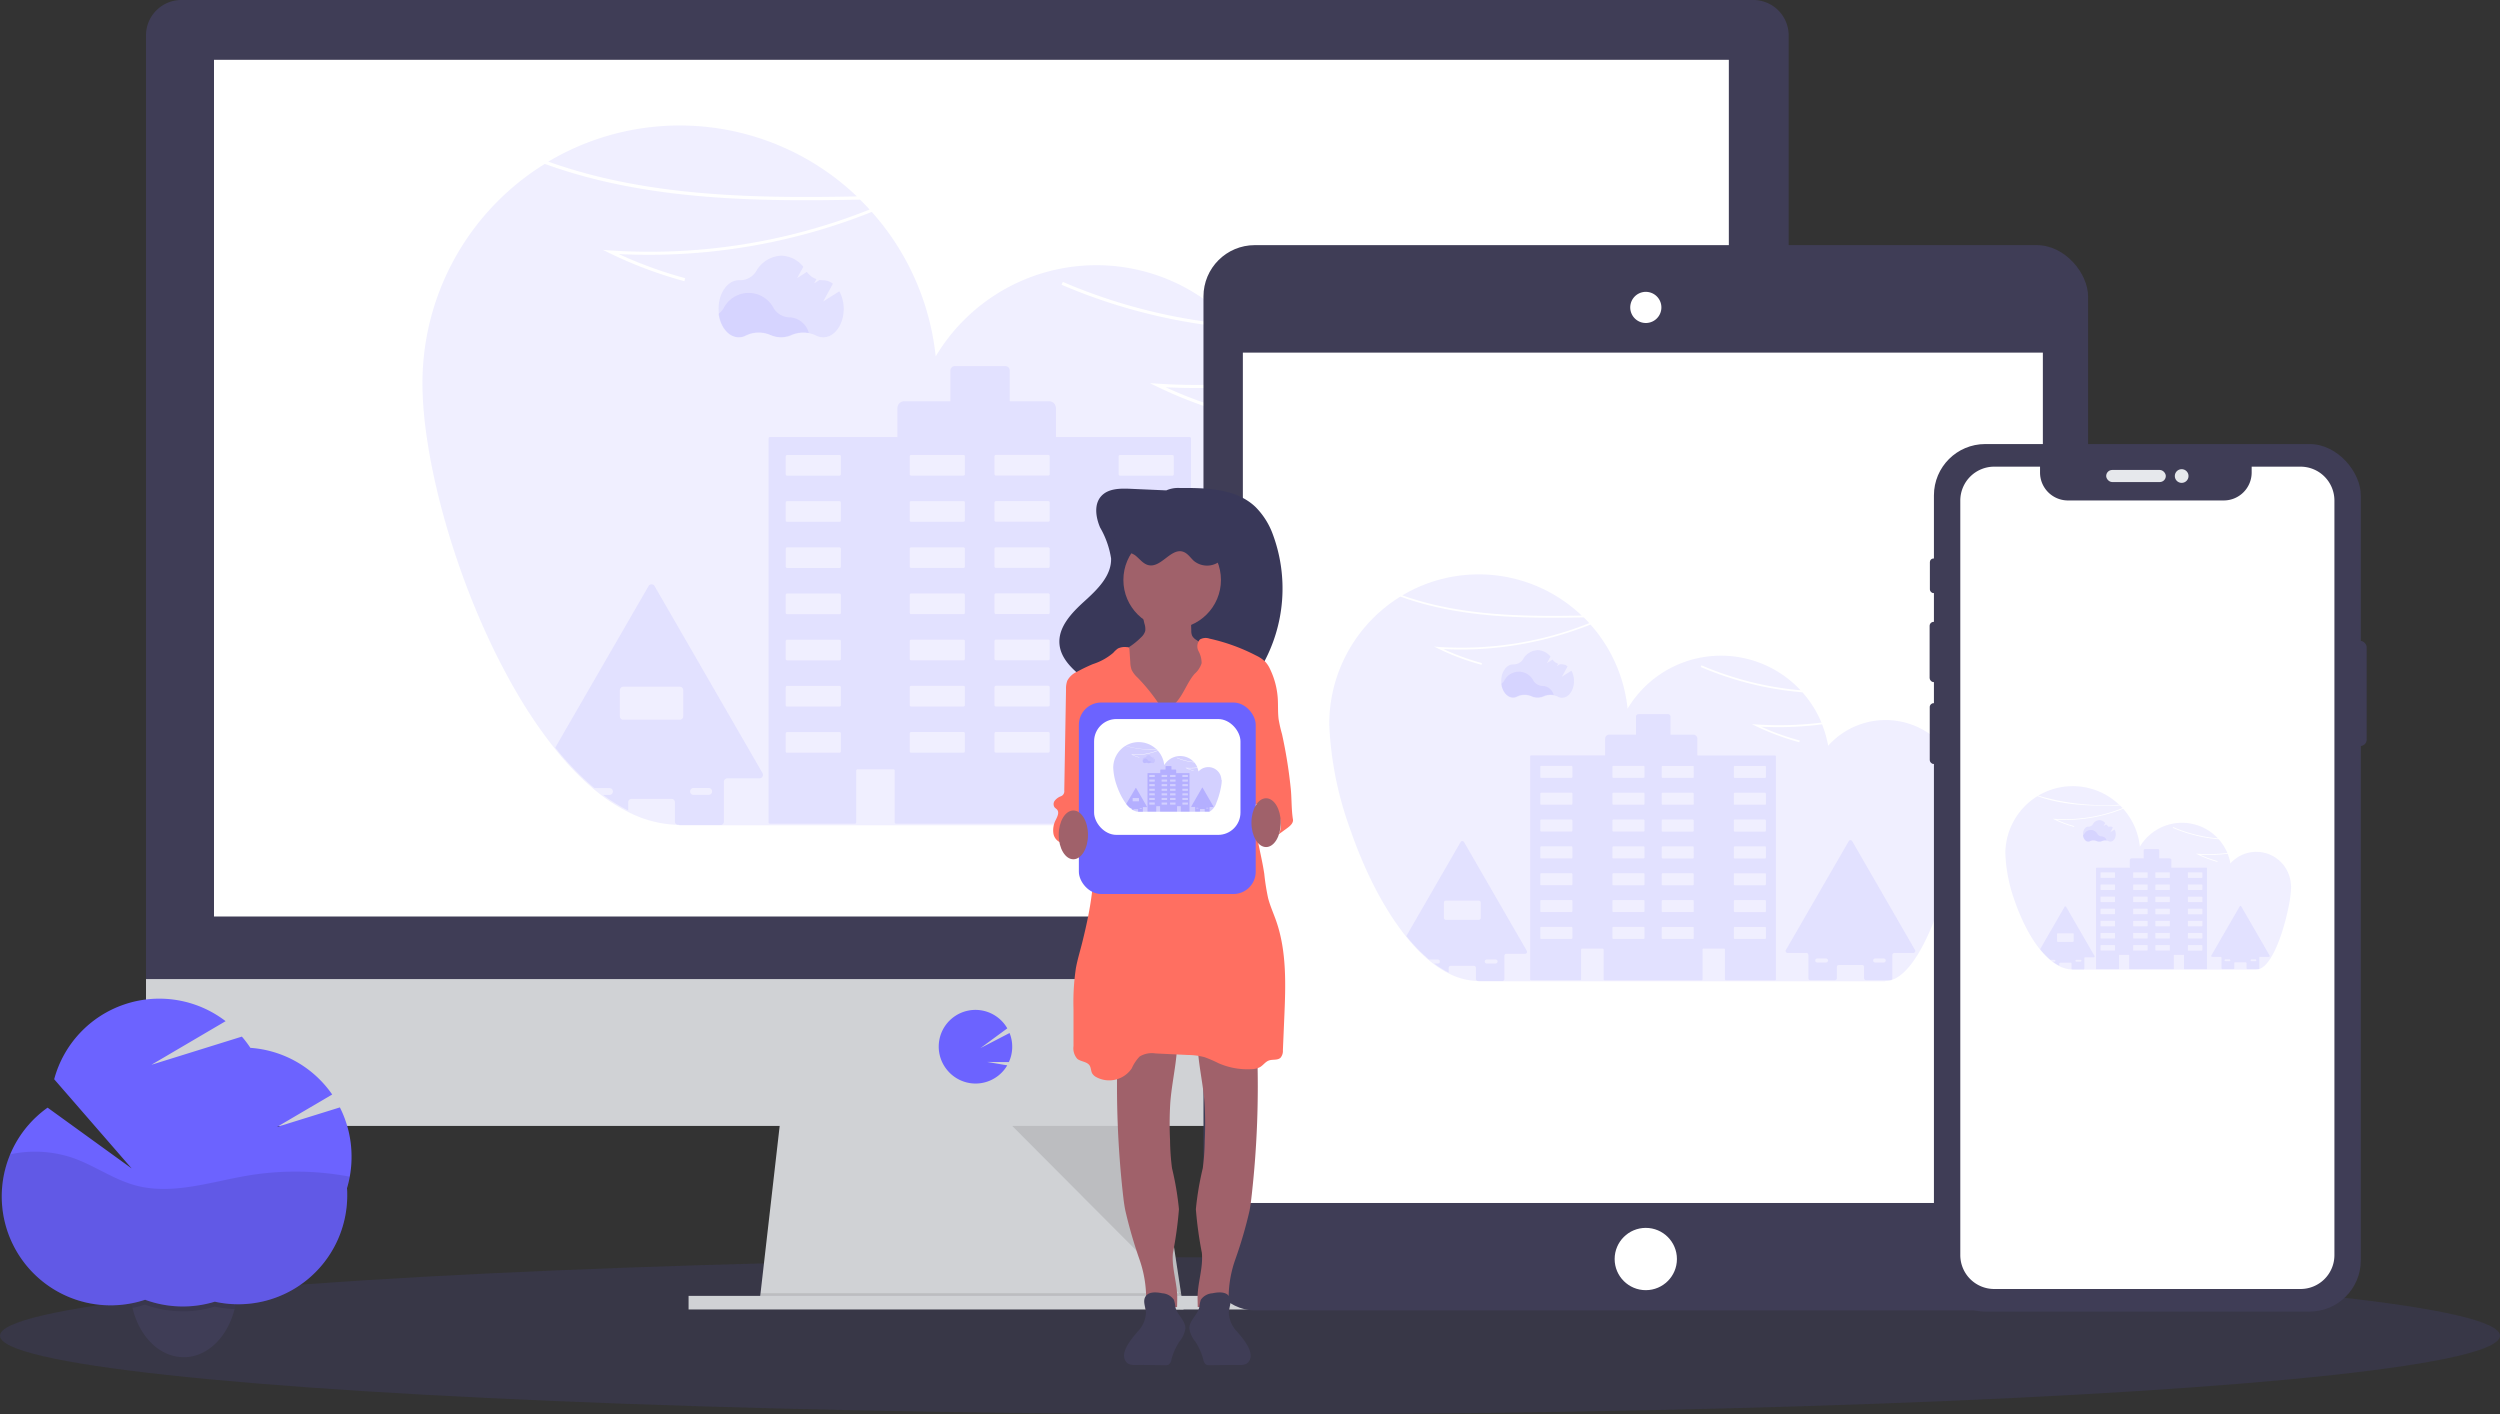 <svg id="Component_15_1" data-name="Component 15 – 1" xmlns="http://www.w3.org/2000/svg" width="292.304" height="165.363" viewBox="0 0 292.304 165.363">
  <rect x="0" y="0" width="292.304" height="165.363" fill="#333333" stroke="none"/>
  <defs>
    <style>
      .cls-1, .cls-11, .cls-6 {
        fill: #6c63ff;
      }

      .cls-1, .cls-3 {
        opacity: 0.1;
      }

      .cls-2 {
        fill: #d0d2d5;
      }

      .cls-4 {
        fill: #3f3d56;
      }

      .cls-5 {
        fill: #fff;
      }

      .cls-7 {
        fill: #e6e8ec;
      }

      .cls-8 {
        fill: #393859;
      }

      .cls-9 {
        fill: #a0616a;
      }

      .cls-10 {
        fill: #ff6f61;
      }

      .cls-11 {
        opacity: 0.3;
      }
    </style>
  </defs>
  <ellipse id="Ellipse_174" data-name="Ellipse 174" class="cls-1" cx="146.152" cy="9.187" rx="146.152" ry="9.187" transform="translate(0 146.99)"/>
  <path id="Path_1034" data-name="Path 1034" class="cls-2" d="M368.505,490.644,318.9,490.01l.148-1.272,2.4-20.987h43.564l3.2,20.987.245,1.59Z" transform="translate(-230.123 -337.538)"/>
  <path id="Path_1035" data-name="Path 1035" class="cls-3" d="M368.458,544.73H343.7l-24.8-.317.148-1.272h49.166Z" transform="translate(-230.123 -391.941)"/>
  <rect id="Rectangle_356" data-name="Rectangle 356" class="cls-2" width="65.824" height="1.59" transform="translate(80.509 151.516)"/>
  <path id="Path_1036" data-name="Path 1036" class="cls-4" d="M328.383,157.156a4.14,4.14,0,0,0-4.12-4.156H140.44a4.14,4.14,0,0,0-4.12,4.159V268.585H328.383Z" transform="translate(-119.249 -153)"/>
  <path id="Path_1037" data-name="Path 1037" class="cls-2" d="M136.32,564.2v13.051a4.12,4.12,0,0,0,4.12,4.12H324.263a4.12,4.12,0,0,0,4.12-4.12V564.2Z" transform="translate(-119.249 -449.728)"/>
  <rect id="Rectangle_357" data-name="Rectangle 357" class="cls-5" width="177.117" height="100.166" transform="translate(25.021 6.993)"/>
  <path id="Path_1038" data-name="Path 1038" class="cls-6" d="M473.6,585.817a4.3,4.3,0,0,0,3.377-1.637h0a4.465,4.465,0,0,0,.334-.49l-2.358-.4,2.547.019a4.3,4.3,0,0,0,.081-3.4l-3.416,1.771,3.151-2.316a4.293,4.293,0,1,0-7.09,4.8h0A4.3,4.3,0,0,0,473.6,585.817Z" transform="translate(-359.541 -459.127)"/>
  <path id="Path_1039" data-name="Path 1039" class="cls-3" d="M425.13,472.89l19.79,19.874-3.037-19.874Z" transform="translate(-306.78 -341.247)"/>
  <path id="Path_1040" data-name="Path 1040" class="cls-1" d="M379.8,261.436a.406.406,0,0,0,0-.058,15.391,15.391,0,0,0-.74-4.056c-.025-.075-.047-.15-.075-.223a15.451,15.451,0,0,0-26.171-5.289,21.859,21.859,0,0,0-1.233-4.321,69.162,69.162,0,0,1-12.249.457,49.456,49.456,0,0,0,7.77,2.823l-.095.354a49.757,49.757,0,0,1-8.683-3.249l-.835-.406.935.061a69.522,69.522,0,0,0,13.034-.376,22.04,22.04,0,0,0-3.842-6.1,65.663,65.663,0,0,1-20.456-5.094l.15-.331a64.575,64.575,0,0,0,19.935,5.011,21.889,21.889,0,0,0-34.8,3.7,30.079,30.079,0,0,0-7.472-16.892,70.256,70.256,0,0,1-29.581,4.927,49.526,49.526,0,0,0,7.767,2.823l-.095.351a49.832,49.832,0,0,1-8.683-3.246l-.835-.409.933.061a69.29,69.29,0,0,0,30.238-4.785c-.359-.4-.732-.782-1.114-1.161-11.987.242-25.041.125-36.858-4.176a30.144,30.144,0,0,0-14.309,25.659c0,5.657,1.553,13.438,4.259,21.244a90.637,90.637,0,0,0,4.248,10.231c.835,1.67,1.7,3.313,2.628,4.877h0a55.287,55.287,0,0,0,3.664,5.487c.239.315.482.624.724.924a33.507,33.507,0,0,0,4.571,4.733h0q.507.423,1.022.807a19.345,19.345,0,0,0,2.931,1.807A13.456,13.456,0,0,0,282,299.1h.457v.064H364.3V299.1h.061a4.1,4.1,0,0,0,1.392-.245c2.9-1.027,5.568-5.15,7.775-10.359.49-1.155.958-2.363,1.392-3.605.393-1.094.766-2.227,1.114-3.341a103.457,103.457,0,0,0,2.575-10.055,52.969,52.969,0,0,0,1.211-9.376C379.818,261.9,379.818,261.667,379.8,261.436Z" transform="translate(-203.043 -202.669)"/>
  <path id="Path_1041" data-name="Path 1041" class="cls-1" d="M341.374,214a30.035,30.035,0,0,0-36.084-4.067C316.854,214.076,329.618,214.23,341.374,214Z" transform="translate(-241.181 -191.035)"/>
  <path id="Path_1042" data-name="Path 1042" class="cls-1" d="M608.291,419.816l-12.63-21.878a.4.4,0,0,0-.7,0l-12.63,21.878a.4.4,0,0,0,.348.6h3.769a.406.406,0,0,1,.4.4V425.5a.4.4,0,0,0,.4.4h4.916a.4.4,0,0,0,.4-.4V423.24a.4.4,0,0,1,.4-.4h4.674a.4.4,0,0,1,.4.4V425.5a.4.4,0,0,0,.4.4h4.9a.4.4,0,0,0,.381-.278.371.371,0,0,0,.022-.128v-4.671a.4.4,0,0,1,.4-.4h3.767a.4.4,0,0,0,.359-.6Zm-17.611,2.419a.39.39,0,0,1-.278.12h-1.773a.4.4,0,0,1-.4-.4.409.409,0,0,1,.4-.4H590.4a.4.4,0,0,1,.4.4A.39.39,0,0,1,590.681,422.235Zm11.6,0a.39.39,0,0,1-.278.12h-1.773a.4.4,0,0,1-.278-.688.39.39,0,0,1,.278-.12h1.773a.4.4,0,0,1,.4.4A.39.39,0,0,1,602.284,422.235Z" transform="translate(-441.06 -329.605)"/>
  <path id="Path_1043" data-name="Path 1043" class="cls-1" d="M332.449,420.512l-12.63-21.878a.4.4,0,0,0-.7,0L308.21,417.522a33.378,33.378,0,0,0,4.571,4.733h1.773a.4.4,0,0,1,.4.4.409.409,0,0,1-.4.4h-.749a19.545,19.545,0,0,0,2.926,1.818v-.955a.4.4,0,0,1,.4-.4h4.674a.4.4,0,0,1,.4.4v2.255a.421.421,0,0,0,.036.17.4.4,0,0,0,.367.234h4.916a.393.393,0,0,0,.32-.161.4.4,0,0,0,.081-.242v-4.66a.4.4,0,0,1,.4-.4h3.758a.4.4,0,0,0,.356-.6Zm-8.352,1.851a.4.4,0,0,1,.278-.12h1.771a.4.4,0,1,1,0,.807h-1.771a.4.4,0,0,1-.276-.688Zm-7.934-8.1a.4.4,0,0,1-.4-.4V410.8a.4.4,0,0,1,.4-.4h6.609a.4.4,0,0,1,.4.4v3.062a.4.4,0,0,1-.4.4Z" transform="translate(-243.288 -330.11)"/>
  <path id="Path_1044" data-name="Path 1044" class="cls-1" d="M447.012,315.059H431.381v-3.382a.807.807,0,0,0-.807-.807h-4.591v-3.6a.507.507,0,0,0-.509-.507h-5.918a.509.509,0,0,0-.509.507v3.6h-5.39a.807.807,0,0,0-.807.807v3.38h-14.9a.161.161,0,0,0-.164.164V360.1a.161.161,0,0,0,.164.164h9.919a.161.161,0,0,0,.164-.164v-6.033a.167.167,0,0,1,.164-.167h4.176a.167.167,0,0,1,.164.167V360.1a.161.161,0,0,0,.164.164h19.576a.164.164,0,0,0,.164-.164v-6.035a.164.164,0,0,1,.161-.167h4.176a.164.164,0,0,1,.164.167V360.1a.164.164,0,0,0,.164.164h9.908a.164.164,0,0,0,.164-.164V315.223a.164.164,0,0,0-.162-.164ZM406.24,351.805a.161.161,0,0,1-.164.164h-6.124a.161.161,0,0,1-.164-.164v-2.088a.164.164,0,0,1,.164-.167h6.124a.164.164,0,0,1,.164.167Zm0-5.4a.164.164,0,0,1-.164.164h-6.124a.164.164,0,0,1-.164-.164v-2.091a.164.164,0,0,1,.164-.164h6.124a.164.164,0,0,1,.164.164Zm0-5.4a.161.161,0,0,1-.164.164h-6.124a.161.161,0,0,1-.164-.164v-2.088a.161.161,0,0,1,.164-.164h6.124a.161.161,0,0,1,.164.164Zm0-5.4a.162.162,0,0,1-.164.164h-6.124a.161.161,0,0,1-.164-.164v-2.088a.161.161,0,0,1,.164-.164h6.124a.161.161,0,0,1,.164.164Zm0-5.4a.164.164,0,0,1-.164.164h-6.124a.164.164,0,0,1-.161-.164V328.12a.164.164,0,0,1,.164-.164h6.124a.164.164,0,0,1,.164.164Zm0-5.4a.161.161,0,0,1-.164.164h-6.124a.161.161,0,0,1-.164-.164v-2.088a.161.161,0,0,1,.164-.164h6.124a.161.161,0,0,1,.164.164Zm0-5.4a.162.162,0,0,1-.164.164h-6.124a.161.161,0,0,1-.164-.164v-2.088a.161.161,0,0,1,.164-.164h6.124a.161.161,0,0,1,.164.164Zm14.5,32.393a.161.161,0,0,1-.164.164h-6.124a.161.161,0,0,1-.164-.164v-2.088a.164.164,0,0,1,.164-.167h6.124a.164.164,0,0,1,.164.167Zm0-5.4a.164.164,0,0,1-.164.164h-6.124a.164.164,0,0,1-.164-.164v-2.091a.164.164,0,0,1,.164-.164h6.124a.164.164,0,0,1,.164.164Zm0-5.4a.161.161,0,0,1-.164.164h-6.124a.161.161,0,0,1-.164-.164v-2.088a.161.161,0,0,1,.164-.164h6.124a.161.161,0,0,1,.164.164Zm0-5.4a.162.162,0,0,1-.164.164h-6.124a.161.161,0,0,1-.164-.164v-2.088a.161.161,0,0,1,.164-.164h6.124a.161.161,0,0,1,.164.164Zm0-5.4a.164.164,0,0,1-.164.164h-6.124a.164.164,0,0,1-.164-.164V328.12a.164.164,0,0,1,.164-.164h6.124a.164.164,0,0,1,.164.164Zm0-5.4a.161.161,0,0,1-.164.164h-6.124a.161.161,0,0,1-.164-.164v-2.088a.161.161,0,0,1,.164-.164h6.124a.161.161,0,0,1,.164.164Zm0-5.4a.161.161,0,0,1-.164.164h-6.124a.161.161,0,0,1-.164-.164v-2.088a.161.161,0,0,1,.164-.164h6.124a.161.161,0,0,1,.164.164Zm9.913,32.393a.164.164,0,0,1-.164.164h-6.124a.164.164,0,0,1-.164-.164v-2.088a.167.167,0,0,1,.164-.167h6.124a.167.167,0,0,1,.164.167Zm0-5.4a.167.167,0,0,1-.164.164h-6.124a.167.167,0,0,1-.164-.164v-2.091a.167.167,0,0,1,.164-.164h6.124a.167.167,0,0,1,.164.164Zm0-5.4a.164.164,0,0,1-.164.164h-6.124a.164.164,0,0,1-.164-.164v-2.088a.164.164,0,0,1,.164-.164h6.124a.164.164,0,0,1,.164.164Zm0-5.4a.164.164,0,0,1-.164.164h-6.124a.164.164,0,0,1-.164-.164v-2.088a.164.164,0,0,1,.164-.164h6.124a.164.164,0,0,1,.164.164Zm0-5.4a.167.167,0,0,1-.164.164h-6.124a.167.167,0,0,1-.164-.164V328.12a.167.167,0,0,1,.164-.164h6.124a.167.167,0,0,1,.164.164Zm0-5.4a.164.164,0,0,1-.164.164h-6.124a.164.164,0,0,1-.164-.164v-2.088a.164.164,0,0,1,.164-.164h6.124a.164.164,0,0,1,.164.164Zm0-5.4a.164.164,0,0,1-.164.164h-6.124a.164.164,0,0,1-.164-.164v-2.088a.164.164,0,0,1,.164-.164h6.124a.164.164,0,0,1,.164.164ZM445.167,351.8a.164.164,0,0,1-.164.164h-6.124a.162.162,0,0,1-.164-.164v-2.088a.164.164,0,0,1,.164-.167H445a.167.167,0,0,1,.164.167Zm0-5.4a.167.167,0,0,1-.164.164h-6.125a.164.164,0,0,1-.164-.164v-2.091a.164.164,0,0,1,.164-.164H445a.167.167,0,0,1,.164.164Zm0-5.4a.164.164,0,0,1-.164.164h-6.124a.161.161,0,0,1-.164-.164v-2.088a.162.162,0,0,1,.164-.164H445a.164.164,0,0,1,.164.164Zm0-5.4a.164.164,0,0,1-.164.164h-6.124a.162.162,0,0,1-.164-.164v-2.088a.162.162,0,0,1,.164-.164H445a.164.164,0,0,1,.164.164Zm0-5.392a.167.167,0,0,1-.164.164h-6.125a.164.164,0,0,1-.164-.164V328.12a.164.164,0,0,1,.164-.164H445a.167.167,0,0,1,.164.164Zm0-5.4a.164.164,0,0,1-.164.164h-6.124a.161.161,0,0,1-.164-.164v-2.088a.162.162,0,0,1,.164-.164H445a.164.164,0,0,1,.164.164Zm0-5.4a.164.164,0,0,1-.164.164h-6.124a.162.162,0,0,1-.164-.164v-2.088a.162.162,0,0,1,.164-.164H445a.164.164,0,0,1,.164.164Z" transform="translate(-307.923 -263.956)"/>
  <path id="Path_1045" data-name="Path 1045" class="cls-1" d="M387.336,280.718a3.508,3.508,0,0,0-2.041.223,3,3,0,0,1-2.453,0,3.444,3.444,0,0,0-2.884.056,1.762,1.762,0,0,1-.835.209c-1.169,0-2.144-1.178-2.344-2.731a2.257,2.257,0,0,0,.582-.632,3.289,3.289,0,0,1,5.868-.019,2.255,2.255,0,0,0,1.949,1.066h.031A2.444,2.444,0,0,1,387.336,280.718Z" transform="translate(-292.769 -241.78)"/>
  <path id="Path_1046" data-name="Path 1046" class="cls-1" d="M390.921,264.576l-1.89,1.2,1.147-2.088a1.873,1.873,0,0,0-1.141-.406h-.031a2.29,2.29,0,0,1-.393-.028l-.64.4.278-.5a2.28,2.28,0,0,1-1.114-.849l-1.147.727.724-1.317a3.355,3.355,0,0,0-2.567-1.3,3.525,3.525,0,0,0-2.943,1.815,2.191,2.191,0,0,1-1.949,1.047h-.064c-1.314,0-2.383,1.492-2.383,3.341s1.069,3.341,2.383,3.341a1.8,1.8,0,0,0,.835-.206,3.424,3.424,0,0,1,2.884-.056,3.034,3.034,0,0,0,2.453,0,3.438,3.438,0,0,1,2.859.053,1.757,1.757,0,0,0,.835.2c1.314,0,2.383-1.492,2.383-3.341A4.237,4.237,0,0,0,390.921,264.576Z" transform="translate(-292.791 -230.516)"/>
  <rect id="Rectangle_358" data-name="Rectangle 358" class="cls-4" width="103.431" height="124.555" rx="6" transform="translate(140.712 28.662)"/>
  <rect id="Rectangle_359" data-name="Rectangle 359" class="cls-5" width="93.537" height="99.425" transform="translate(145.317 41.229)"/>
  <circle id="Ellipse_175" data-name="Ellipse 175" class="cls-5" cx="3.641" cy="3.641" r="3.641" transform="translate(188.787 143.566)"/>
  <path id="Path_1047" data-name="Path 1047" class="cls-5" d="M761.9,279.511a1.67,1.67,0,1,1,1.67-1.67A1.67,1.67,0,0,1,761.9,279.511Z" transform="translate(-569.472 -241.881)"/>
  <path id="Path_1048" data-name="Path 1048" class="cls-5" d="M761.5,275.858a1.545,1.545,0,1,1-1.542,1.545,1.545,1.545,0,0,1,1.542-1.545m0-.278a1.821,1.821,0,1,0,1.288.534A1.823,1.823,0,0,0,761.5,275.58Z" transform="translate(-569.068 -241.456)"/>
  <path id="Path_1049" data-name="Path 1049" class="cls-1" d="M707.315,426.608v-.033a8.941,8.941,0,0,0-.432-2.358l-.042-.128a8.992,8.992,0,0,0-15.217-3.071,13.116,13.116,0,0,0-.715-2.505,40.153,40.153,0,0,1-7.124.278A28.6,28.6,0,0,0,688.3,420.4l-.056.206a28.829,28.829,0,0,1-5.047-1.876l-.49-.237.557.036a40.259,40.259,0,0,0,7.578-.217,12.827,12.827,0,0,0-2.227-3.544,38.218,38.218,0,0,1-11.893-2.962l.086-.195a37.59,37.59,0,0,0,11.589,2.92,12.725,12.725,0,0,0-20.227,2.149,17.466,17.466,0,0,0-4.34-9.835,41.106,41.106,0,0,1-6.709,2.032,40.619,40.619,0,0,1-10.49.835,28.6,28.6,0,0,0,4.515,1.64l-.056.2a28.6,28.6,0,0,1-5.047-1.887l-.49-.237.557.036a40.285,40.285,0,0,0,17.583-2.784c-.209-.231-.426-.454-.649-.674-6.96.139-14.557.072-21.436-2.43a17.519,17.519,0,0,0-8.321,14.927,40.7,40.7,0,0,0,2.478,12.349,52.316,52.316,0,0,0,2.453,5.944c.479.977.988,1.926,1.526,2.834h0a32.567,32.567,0,0,0,2.13,3.19c.139.181.278.362.423.537a19.388,19.388,0,0,0,2.656,2.748h0c.2.164.4.32.6.468a11.222,11.222,0,0,0,1.7,1.061,7.8,7.8,0,0,0,3.218.88h.264v.036H698.3v-.036h.033a2.439,2.439,0,0,0,.8-.142c1.67-.6,3.232-3,4.518-6.024.278-.671.557-1.372.818-2.093.228-.638.443-1.289.649-1.949a59.854,59.854,0,0,0,1.5-5.846,30.694,30.694,0,0,0,.7-5.451C707.324,426.878,707.321,426.744,707.315,426.608Z" transform="translate(-477.87 -333.822)"/>
  <path id="Path_1050" data-name="Path 1050" class="cls-1" d="M684.965,399.055A17.46,17.46,0,0,0,664,396.691C670.712,399.1,678.131,399.183,684.965,399.055Z" transform="translate(-500.031 -327.081)"/>
  <path id="Path_1051" data-name="Path 1051" class="cls-1" d="M840.1,518.723,832.759,506a.234.234,0,0,0-.406,0l-7.344,12.719a.234.234,0,0,0,.2.351H827.4a.237.237,0,0,1,.234.234v2.717a.237.237,0,0,0,.234.234h2.859a.237.237,0,0,0,.234-.234v-1.311a.231.231,0,0,1,.234-.234h2.717a.234.234,0,0,1,.234.234v1.311a.237.237,0,0,0,.234.234h2.851a.234.234,0,0,0,.223-.159.237.237,0,0,0,0-.075v-2.717a.234.234,0,0,1,.234-.234h2.191a.234.234,0,0,0,.22-.351Zm-10.236,1.392a.24.24,0,0,1-.167.07h-1.03a.237.237,0,0,1-.234-.234.225.225,0,0,1,.07-.167.234.234,0,0,1,.164-.07h1.03a.237.237,0,0,1,.237.237A.234.234,0,0,1,829.864,520.115Zm6.745,0a.24.24,0,0,1-.167.07h-1.03a.237.237,0,0,1,0-.47h1.03a.237.237,0,0,1,.237.237.234.234,0,0,1-.07.164Z" transform="translate(-616.195 -407.648)"/>
  <path id="Path_1052" data-name="Path 1052" class="cls-1" d="M679.749,519.093l-7.341-12.719a.234.234,0,0,0-.406,0l-6.342,10.985a19.334,19.334,0,0,0,2.656,2.745h1.03a.234.234,0,0,1,.167.4.225.225,0,0,1-.167.07h-.434a11.413,11.413,0,0,0,1.7,1.058v-.557a.234.234,0,0,1,.234-.234h2.717a.237.237,0,0,1,.234.234v1.311a.217.217,0,0,0,.022.1.231.231,0,0,0,.212.136h2.859a.234.234,0,0,0,.187-.095.24.24,0,0,0,.047-.139v-2.717a.234.234,0,0,1,.234-.234h2.191a.234.234,0,0,0,.2-.34Zm-4.852,1.075a.231.231,0,0,1,.164-.067h1.033a.231.231,0,0,1,.164.4.223.223,0,0,1-.164.07h-1.033a.237.237,0,0,1-.234-.234A.239.239,0,0,1,674.9,520.168Zm-4.613-4.7a.234.234,0,0,1-.234-.237v-1.779a.234.234,0,0,1,.234-.234h3.842a.237.237,0,0,1,.234.234v1.779a.237.237,0,0,1-.234.237Z" transform="translate(-501.229 -407.915)"/>
  <path id="Path_1053" data-name="Path 1053" class="cls-1" d="M746.341,457.773h-9.086V455.81a.471.471,0,0,0-.471-.47h-2.667v-2.1a.3.3,0,0,0-.3-.3h-3.438a.292.292,0,0,0-.3.3v2.093h-3.137a.471.471,0,0,0-.471.47v1.963h-8.663a.1.1,0,0,0-.1.095v26.09a.1.1,0,0,0,.1.095h5.757a.1.1,0,0,0,.095-.095v-3.5a.1.1,0,0,1,.1-.095h2.43a.1.1,0,0,1,.1.095v3.51a.1.1,0,0,0,.095.095h11.38a.1.1,0,0,0,.095-.095v-3.51a.1.1,0,0,1,.095-.095h2.433a.1.1,0,0,1,.095.095v3.51a.1.1,0,0,0,.1.095h5.757a.1.1,0,0,0,.095-.095v-26.09a.1.1,0,0,0-.095-.095Zm-23.7,21.352a.1.1,0,0,1-.095.095h-3.558a.1.1,0,0,1-.095-.095v-1.217a.1.1,0,0,1,.095-.095h3.558a.1.1,0,0,1,.095.095Zm0-3.14a.1.1,0,0,1-.095.095h-3.558a.1.1,0,0,1-.095-.095v-1.214a.1.1,0,0,1,.095-.095h3.558a.1.1,0,0,1,.095.095Zm0-3.137a.1.1,0,0,1-.095.095h-3.558a.1.1,0,0,1-.095-.095v-1.217a.1.1,0,0,1,.095-.095h3.558a.1.1,0,0,1,.095.095Zm0-3.14a.1.1,0,0,1-.095.1h-3.558a.1.1,0,0,1-.095-.1v-1.214a.1.1,0,0,1,.095-.095h3.558a.1.1,0,0,1,.095.095Zm0-3.137a.1.1,0,0,1-.095.095h-3.558a.1.1,0,0,1-.095-.095v-1.217a.1.1,0,0,1,.095-.095h3.558a.1.1,0,0,1,.095.095Zm0-3.137a.1.1,0,0,1-.095.095h-3.558a.1.1,0,0,1-.095-.095v-1.216a.1.1,0,0,1,.095-.095h3.558a.1.1,0,0,1,.095.095Zm0-3.14a.1.1,0,0,1-.095.095h-3.558a.1.1,0,0,1-.095-.095v-1.211a.1.1,0,0,1,.095-.095h3.558a.1.1,0,0,1,.095.095Zm8.432,18.833a.1.1,0,0,1-.095.095h-3.558a.1.1,0,0,1-.095-.095v-1.217a.1.1,0,0,1,.095-.095h3.558a.1.1,0,0,1,.095.095Zm0-3.14a.1.1,0,0,1-.095.095h-3.558a.1.1,0,0,1-.095-.095v-1.214a.1.1,0,0,1,.095-.095h3.558a.1.1,0,0,1,.095.095Zm0-3.137a.1.1,0,0,1-.095.095h-3.558a.1.1,0,0,1-.095-.095v-1.217a.1.1,0,0,1,.095-.095h3.558a.1.1,0,0,1,.095.095Zm0-3.14a.1.1,0,0,1-.095.1h-3.558a.1.1,0,0,1-.095-.1v-1.214a.1.1,0,0,1,.095-.095h3.558a.1.1,0,0,1,.095.095Zm0-3.137a.1.1,0,0,1-.095.095h-3.558a.1.1,0,0,1-.095-.095v-1.217a.1.1,0,0,1,.095-.095h3.558a.1.1,0,0,1,.095.095Zm0-3.137a.1.1,0,0,1-.095.095h-3.558a.1.1,0,0,1-.095-.095v-1.216a.1.1,0,0,1,.095-.095h3.558a.1.1,0,0,1,.095.095Zm0-3.14a.1.1,0,0,1-.095.095h-3.558a.1.1,0,0,1-.095-.095v-1.211a.1.1,0,0,1,.095-.095h3.558a.1.1,0,0,1,.095.095Zm5.763,18.833a.1.1,0,0,1-.095.095h-3.558a.1.1,0,0,1-.095-.095v-1.217a.1.1,0,0,1,.095-.095h3.547a.1.1,0,0,1,.095.095Zm0-3.14a.1.1,0,0,1-.095.095h-3.558a.1.1,0,0,1-.095-.095v-1.214a.1.1,0,0,1,.095-.095h3.547a.1.1,0,0,1,.095.095Zm0-3.137a.1.1,0,0,1-.095.095h-3.558a.1.1,0,0,1-.095-.095v-1.217a.1.1,0,0,1,.095-.095h3.547a.1.1,0,0,1,.095.095Zm0-3.14a.1.1,0,0,1-.095.1h-3.558a.1.1,0,0,1-.095-.1v-1.214a.1.1,0,0,1,.095-.095h3.547a.1.1,0,0,1,.095.095Zm0-3.137a.1.1,0,0,1-.095.095h-3.558a.1.1,0,0,1-.095-.095v-1.217a.1.1,0,0,1,.095-.095h3.547a.1.1,0,0,1,.095.095Zm0-3.137a.1.1,0,0,1-.095.095h-3.558a.1.1,0,0,1-.095-.095v-1.216a.1.1,0,0,1,.095-.095h3.547a.1.1,0,0,1,.095.095Zm0-3.14a.1.1,0,0,1-.095.095h-3.558a.1.1,0,0,1-.095-.095v-1.211a.1.1,0,0,1,.095-.095h3.547a.1.1,0,0,1,.095.095Zm8.432,18.833a.1.1,0,0,1-.095.095h-3.558a.1.1,0,0,1-.095-.095v-1.217a.1.1,0,0,1,.095-.095h3.558a.1.1,0,0,1,.095.095Zm0-3.14a.1.1,0,0,1-.095.095h-3.558a.1.1,0,0,1-.095-.095v-1.214a.1.1,0,0,1,.095-.095h3.558a.1.1,0,0,1,.095.095Zm0-3.137a.1.1,0,0,1-.095.095h-3.558a.1.1,0,0,1-.095-.095v-1.217a.1.1,0,0,1,.095-.095h3.558a.1.1,0,0,1,.095.095Zm0-3.14a.1.1,0,0,1-.095.1h-3.558a.1.1,0,0,1-.095-.1v-1.214a.1.1,0,0,1,.095-.095h3.558a.1.1,0,0,1,.095.095Zm0-3.137a.1.1,0,0,1-.095.095h-3.558a.1.1,0,0,1-.095-.095v-1.217a.1.1,0,0,1,.095-.095h3.558a.1.1,0,0,1,.095.095Zm0-3.137a.1.1,0,0,1-.095.095h-3.558a.1.1,0,0,1-.095-.095v-1.216a.1.1,0,0,1,.095-.095h3.558a.1.1,0,0,1,.095.095Zm0-3.14a.1.1,0,0,1-.095.095h-3.558a.1.1,0,0,1-.095-.095v-1.211a.1.1,0,0,1,.095-.095h3.558a.1.1,0,0,1,.095.095Z" transform="translate(-538.796 -369.441)"/>
  <path id="Path_1054" data-name="Path 1054" class="cls-1" d="M711.684,437.835a2.058,2.058,0,0,0-1.186.128,1.765,1.765,0,0,1-.71.15,1.737,1.737,0,0,1-.715-.153,2,2,0,0,0-1.67.033,1.036,1.036,0,0,1-.482.12c-.679,0-1.244-.685-1.361-1.587a1.342,1.342,0,0,0,.34-.367,1.91,1.91,0,0,1,3.41,0,1.3,1.3,0,0,0,1.114.621h.019A1.392,1.392,0,0,1,711.684,437.835Z" transform="translate(-530.022 -356.574)"/>
  <path id="Path_1055" data-name="Path 1055" class="cls-1" d="M713.712,428.475l-1.114.7.668-1.214a1.091,1.091,0,0,0-.665-.237h0a1.544,1.544,0,0,1-.228-.017l-.373.234.161-.278a1.314,1.314,0,0,1-.651-.493l-.668.42.423-.766a1.949,1.949,0,0,0-1.495-.754,2.046,2.046,0,0,0-1.709,1.055,1.281,1.281,0,0,1-1.13.61h-.036c-.766,0-1.392.866-1.392,1.949s.621,1.949,1.392,1.949a1.038,1.038,0,0,0,.482-.122,2,2,0,0,1,1.67-.031,1.785,1.785,0,0,0,.715.153,1.765,1.765,0,0,0,.71-.15,2,2,0,0,1,1.67.031,1.013,1.013,0,0,0,.476.12c.766,0,1.392-.869,1.392-1.949A2.467,2.467,0,0,0,713.712,428.475Z" transform="translate(-529.978 -350.052)"/>
  <rect id="Rectangle_360" data-name="Rectangle 360" class="cls-4" width="1.492" height="12.296" rx="0.746" transform="translate(275.222 74.93)"/>
  <rect id="Rectangle_361" data-name="Rectangle 361" class="cls-4" width="0.838" height="4.048" rx="0.419" transform="translate(225.645 65.298)"/>
  <rect id="Rectangle_362" data-name="Rectangle 362" class="cls-4" width="0.944" height="7.046" rx="0.472" transform="translate(225.614 72.708)"/>
  <rect id="Rectangle_363" data-name="Rectangle 363" class="cls-4" width="0.899" height="7.107" rx="0.45" transform="translate(225.628 82.218)"/>
  <rect id="Rectangle_364" data-name="Rectangle 364" class="cls-4" width="49.912" height="101.435" rx="6" transform="translate(226.118 51.919)"/>
  <rect id="Rectangle_365" data-name="Rectangle 365" class="cls-7" width="6.971" height="1.414" rx="0.707" transform="translate(246.259 54.948)"/>
  <circle id="Ellipse_176" data-name="Ellipse 176" class="cls-7" cx="0.802" cy="0.802" r="0.802" transform="translate(254.282 54.856)"/>
  <path id="Path_1056" data-name="Path 1056" class="cls-5" d="M938.1,349h-5.712v.688a3.265,3.265,0,0,1-3.257,3.263H910.909a3.265,3.265,0,0,1-3.265-3.265V349h-5.359a3.967,3.967,0,0,0-3.964,3.964v88.22a3.964,3.964,0,0,0,3.964,3.964H938.1a3.961,3.961,0,0,0,3.964-3.964V352.961A3.964,3.964,0,0,0,938.1,349Z" transform="translate(-669.12 -294.437)"/>
  <path id="Path_1057" data-name="Path 1057" class="cls-1" d="M950.642,497.756h0a3.986,3.986,0,0,0-.195-1.066.481.481,0,0,0-.02-.058,4.053,4.053,0,0,0-6.862-1.392,5.693,5.693,0,0,0-.323-1.133,18.279,18.279,0,0,1-3.215.12,13.3,13.3,0,0,0,2.038.74l-.025.092a13.032,13.032,0,0,1-2.277-.852l-.22-.109.245.017a18.2,18.2,0,0,0,3.419-.1,5.785,5.785,0,0,0-1.008-1.6,17.236,17.236,0,0,1-5.364-1.333l.039-.089a16.951,16.951,0,0,0,5.228,1.317,5.743,5.743,0,0,0-9.125.972,7.892,7.892,0,0,0-1.949-4.437,18.463,18.463,0,0,1-7.759,1.292,13.02,13.02,0,0,0,2.038.74l-.025.092a13.033,13.033,0,0,1-2.277-.852l-.22-.106.245.017a18.167,18.167,0,0,0,7.931-1.258c-.095-.1-.192-.2-.292-.3-3.143.064-6.567.033-9.666-1.1a7.906,7.906,0,0,0-3.753,6.734,18.373,18.373,0,0,0,1.114,5.568,23.292,23.292,0,0,0,1.114,2.684q.326.663.688,1.281h0a15.04,15.04,0,0,0,.96,1.439l.192.242a8.9,8.9,0,0,0,1.2,1.239h0a3.051,3.051,0,0,0,.278.212,5.271,5.271,0,0,0,.766.479,3.6,3.6,0,0,0,1.448.393h.12v.014h21.461v-.014h.017a1.091,1.091,0,0,0,.362-.064c.76-.278,1.459-1.35,2.038-2.717.131-.3.253-.621.37-.947s.2-.579.292-.877c.278-.891.507-1.807.677-2.636a14.014,14.014,0,0,0,.317-2.458A1.373,1.373,0,0,1,950.642,497.756Z" transform="translate(-682.781 -394.286)"/>
  <path id="Path_1058" data-name="Path 1058" class="cls-1" d="M940.535,485.362a7.878,7.878,0,0,0-9.465-1.066A27.43,27.43,0,0,0,940.535,485.362Z" transform="translate(-692.753 -391.268)"/>
  <path id="Path_1059" data-name="Path 1059" class="cls-1" d="M1010.542,539.289l-3.313-5.737a.106.106,0,0,0-.184,0l-3.313,5.737a.106.106,0,0,0,.092.159h.988a.106.106,0,0,1,.106.106v1.225a.106.106,0,0,0,.106.106h1.278a.106.106,0,0,0,.106-.106v-.59a.106.106,0,0,1,.106-.106h1.225a.106.106,0,0,1,.106.106v.59a.106.106,0,0,0,.106.106h1.289a.106.106,0,0,0,.1-.072.1.1,0,0,0,0-.033v-1.225a.106.106,0,0,1,.106-.106h.988a.106.106,0,0,0,.109-.159Zm-4.618.635a.108.108,0,0,1-.075.031h-.465a.106.106,0,0,1-.106-.106.1.1,0,0,1,.031-.072.111.111,0,0,1,.075-.033h.465a.106.106,0,0,1,.106.106.1.1,0,0,1-.031.075Zm3.043,0a.1.1,0,0,1-.075.031h-.465a.106.106,0,0,1-.106-.106.1.1,0,0,1,.031-.072.111.111,0,0,1,.075-.033h.465a.106.106,0,0,1,.106.106.1.1,0,0,1-.031.075Z" transform="translate(-745.178 -427.573)"/>
  <path id="Path_1060" data-name="Path 1060" class="cls-1" d="M938.206,539.469l-3.313-5.737a.106.106,0,0,0-.184,0l-2.859,4.955a8.91,8.91,0,0,0,1.2,1.239h.465a.106.106,0,1,1,0,.209h-.195a5.268,5.268,0,0,0,.766.479v-.245a.106.106,0,0,1,.106-.106h1.228a.106.106,0,0,1,.1.106v.59a.109.109,0,0,0,.106.106h1.292a.106.106,0,0,0,.083-.042.1.1,0,0,0,.02-.064v-1.225a.106.106,0,0,1,.106-.106h.988a.106.106,0,0,0,.092-.159Zm-2.188.487a.1.1,0,0,1,.072-.031h.465a.106.106,0,1,1,0,.209h-.465a.106.106,0,0,1-.106-.106A.1.1,0,0,1,936.017,539.956Zm-2.082-2.124a.106.106,0,0,1-.106-.106v-.8a.106.106,0,0,1,.106-.106h1.734a.106.106,0,0,1,.106.106v.8a.106.106,0,0,1-.106.106Z" transform="translate(-693.316 -427.703)"/>
  <path id="Path_1061" data-name="Path 1061" class="cls-1" d="M968.28,511.817h-4.1v-.888a.212.212,0,0,0-.212-.212h-1.208v-.944a.133.133,0,0,0-.131-.134h-1.551a.134.134,0,0,0-.134.134v.944h-1.417a.212.212,0,0,0-.212.212v.888h-3.9a.042.042,0,0,0-.042.042v11.77a.045.045,0,0,0,.042.045h2.6a.045.045,0,0,0,.045-.045v-1.584a.042.042,0,0,1,.042-.042h1.1a.045.045,0,0,1,.044.042v1.584a.045.045,0,0,0,.042.045h5.133a.045.045,0,0,0,.045-.045v-1.584a.042.042,0,0,1,.042-.042h1.1a.045.045,0,0,1,.044.042v1.584a.045.045,0,0,0,.042.045h2.6a.045.045,0,0,0,.042-.045v-11.77a.042.042,0,0,0-.053-.042Zm-10.693,9.635a.044.044,0,0,1-.045.044h-1.6a.045.045,0,0,1-.045-.044V520.9a.044.044,0,0,1,.044-.042h1.6a.045.045,0,0,1,.044.042Zm0-1.414a.045.045,0,0,1-.045.042h-1.6a.045.045,0,0,1-.045-.042v-.557a.044.044,0,0,1,.044-.044h1.6a.044.044,0,0,1,.044.044Zm0-1.417a.045.045,0,0,1-.044.044h-1.6a.045.045,0,0,1-.045-.044v-.557a.044.044,0,0,1,.044-.042h1.6a.045.045,0,0,1,.044.042Zm0-1.417a.044.044,0,0,1-.045.044h-1.6a.045.045,0,0,1-.045-.044v-.557a.044.044,0,0,1,.044-.045h1.6a.044.044,0,0,1,.044.045Zm0-1.414a.045.045,0,0,1-.045.042h-1.6a.045.045,0,0,1-.044-.042v-.557a.044.044,0,0,1,.044-.042h1.6a.045.045,0,0,1,.044.042Zm0-1.417a.045.045,0,0,1-.045.044h-1.6a.045.045,0,0,1-.045-.044v-.557a.044.044,0,0,1,.044-.042h1.6a.045.045,0,0,1,.044.042Zm0-1.414a.045.045,0,0,1-.045.042h-1.6a.045.045,0,0,1-.045-.042V512.4a.044.044,0,0,1,.044-.044h1.6a.044.044,0,0,1,.044.044Zm3.811,8.494a.045.045,0,0,1-.042.044h-1.606a.044.044,0,0,1-.042-.044V520.9a.042.042,0,0,1,.042-.042h1.606a.042.042,0,0,1,.042.042Zm0-1.414a.042.042,0,0,1-.042.042h-1.606a.042.042,0,0,1-.042-.042v-.557a.044.044,0,0,1,.042-.044h1.606a.045.045,0,0,1,.042.044Zm0-1.417a.045.045,0,0,1-.042.044h-1.606a.044.044,0,0,1-.042-.044v-.557a.042.042,0,0,1,.042-.042h1.606a.042.042,0,0,1,.042.042Zm0-1.417a.045.045,0,0,1-.042.044h-1.606a.044.044,0,0,1-.042-.044v-.557a.044.044,0,0,1,.042-.045h1.606a.044.044,0,0,1,.042.044Zm0-1.414a.042.042,0,0,1-.042.042h-1.606a.042.042,0,0,1-.042-.042v-.557a.042.042,0,0,1,.042-.042h1.606a.042.042,0,0,1,.042.042Zm0-1.417a.045.045,0,0,1-.042.044h-1.606a.044.044,0,0,1-.042-.044v-.557a.042.042,0,0,1,.042-.042h1.606a.042.042,0,0,1,.042.042Zm0-1.414a.042.042,0,0,1-.042.042h-1.606a.042.042,0,0,1-.042-.042V512.4a.044.044,0,0,1,.042-.044h1.606a.044.044,0,0,1,.042.044Zm2.6,8.494a.045.045,0,0,1-.045.044h-1.6a.045.045,0,0,1-.045-.045V520.9a.045.045,0,0,1,.045-.042h1.6a.044.044,0,0,1,.044.042Zm0-1.414a.045.045,0,0,1-.045.042h-1.6a.045.045,0,0,1-.045-.042v-.557a.045.045,0,0,1,.045-.045h1.6a.045.045,0,0,1,.045.045Zm0-1.417a.045.045,0,0,1-.045.044h-1.6a.045.045,0,0,1-.045-.044v-.557a.045.045,0,0,1,.045-.042h1.6a.045.045,0,0,1,.044.042Zm0-1.417a.045.045,0,0,1-.045.045h-1.6a.045.045,0,0,1-.045-.045v-.557a.045.045,0,0,1,.045-.045h1.6a.045.045,0,0,1,.045.044Zm0-1.414a.045.045,0,0,1-.045.042h-1.6a.045.045,0,0,1-.045-.042v-.557a.045.045,0,0,1,.045-.042h1.6a.045.045,0,0,1,.044.042Zm0-1.417a.045.045,0,0,1-.045.044h-1.6a.045.045,0,0,1-.045-.044v-.557a.045.045,0,0,1,.045-.042h1.6a.045.045,0,0,1,.045.042Zm0-1.414a.044.044,0,0,1-.045.042h-1.6a.045.045,0,0,1-.045-.042V512.4a.045.045,0,0,1,.045-.044h1.6a.045.045,0,0,1,.045.044Zm3.8,8.494a.045.045,0,0,1-.042.044h-1.606a.044.044,0,0,1-.042-.044V520.9a.042.042,0,0,1,.042-.042h1.606a.042.042,0,0,1,.042.042Zm0-1.414a.042.042,0,0,1-.042.042h-1.606a.042.042,0,0,1-.042-.042v-.557a.044.044,0,0,1,.042-.044h1.606a.045.045,0,0,1,.042.044Zm0-1.417a.045.045,0,0,1-.042.044h-1.606a.044.044,0,0,1-.042-.044v-.557a.042.042,0,0,1,.042-.042h1.606a.042.042,0,0,1,.042.042Zm0-1.417a.045.045,0,0,1-.042.044h-1.606a.044.044,0,0,1-.042-.044v-.557a.044.044,0,0,1,.042-.045h1.606a.045.045,0,0,1,.042.044Zm0-1.414a.042.042,0,0,1-.042.042h-1.606a.042.042,0,0,1-.042-.042v-.557a.042.042,0,0,1,.042-.042h1.606a.042.042,0,0,1,.042.042Zm0-1.417a.045.045,0,0,1-.042.044h-1.606a.044.044,0,0,1-.042-.044v-.557a.042.042,0,0,1,.042-.042h1.606a.042.042,0,0,1,.042.042Zm0-1.414a.042.042,0,0,1-.042.042h-1.606a.042.042,0,0,1-.042-.042V512.4a.044.044,0,0,1,.042-.044h1.606a.045.045,0,0,1,.042.044Z" transform="translate(-710.296 -410.357)"/>
  <path id="Path_1062" data-name="Path 1062" class="cls-1" d="M952.6,502.819a.927.927,0,0,0-.534.058.785.785,0,0,1-.32.067.757.757,0,0,1-.323-.07.91.91,0,0,0-.757.017.481.481,0,0,1-.217.053c-.306,0-.557-.309-.615-.715a.574.574,0,0,0,.153-.164.863.863,0,0,1,1.539,0,.587.587,0,0,0,.509.278h0A.635.635,0,0,1,952.6,502.819Z" transform="translate(-706.291 -404.549)"/>
  <path id="Path_1063" data-name="Path 1063" class="cls-1" d="M953.554,498.567l-.5.312.3-.557a.487.487,0,0,0-.3-.109h0a.418.418,0,0,1-.1,0l-.17.106.072-.131a.61.61,0,0,1-.292-.223l-.3.189.189-.345a.88.88,0,0,0-.674-.34.919.919,0,0,0-.768.482.582.582,0,0,1-.509.278h-.017c-.345,0-.626.393-.626.874s.278.874.626.874a.457.457,0,0,0,.217-.053.9.9,0,0,1,.757,0,.807.807,0,0,0,.643,0,.9.9,0,0,1,.749,0,.446.446,0,0,0,.214.053c.345,0,.626-.39.626-.874A1.114,1.114,0,0,0,953.554,498.567Z" transform="translate(-706.312 -401.575)"/>
  <path id="Path_1064" data-name="Path 1064" class="cls-4" d="M142.156,672.288a10.3,10.3,0,0,1-.223,2.16c-.028.134-.058.264-.089.392-.791,3.171-3.02,5.49-5.682,5.637h-.278c-2.814,0-5.195-2.427-5.98-5.771-.022-.089-.042-.178-.061-.278a10.3,10.3,0,0,1-.223-2.16c0-4.529,2.8-8.2,6.264-8.2S142.156,667.759,142.156,672.288Z" transform="translate(-114.414 -521.796)"/>
  <path id="Path_1065" data-name="Path 1065" class="cls-3" d="M142.184,672.324a10.3,10.3,0,0,1-.223,2.16c-.028.134-.058.265-.089.393h-.278a12.741,12.741,0,0,1-2.049-.278,12.5,12.5,0,0,1-1.826.418,12.758,12.758,0,0,1-1.431.134H135.8a12.916,12.916,0,0,1-1.716-.114,12.573,12.573,0,0,1-2.691-.668,12.686,12.686,0,0,1-1.453.39c-.022-.089-.042-.178-.061-.278a10.3,10.3,0,0,1-.223-2.16c0-4.529,2.8-8.2,6.264-8.2S142.184,667.795,142.184,672.324Z" transform="translate(-114.443 -521.832)"/>
  <path id="Path_1066" data-name="Path 1066" class="cls-6" d="M116.621,590.882a12.694,12.694,0,0,0-1.364-5.738l-7.366,2.291,6.467-3.8a12.725,12.725,0,0,0-9.565-5.454,12.7,12.7,0,0,0-.994-1.314L93.22,580.161l8.677-5.1a12.731,12.731,0,0,0-20.044,6.79l9.061,10.431-9.83-7.11A12.733,12.733,0,0,0,92.48,607.635a12.783,12.783,0,0,0,8.151.226,12.733,12.733,0,0,0,15.484-12.433c0-.278,0-.557-.028-.835a12.734,12.734,0,0,0,.535-3.711Z" transform="translate(-75.518 -455.665)"/>
  <path id="Path_1067" data-name="Path 1067" class="cls-3" d="M116.352,639.62a34,34,0,0,0-11.787-.15c-4.424.732-8.945,2.344-13.271,1.166-2.539-.69-4.733-2.288-7.213-3.176a13.691,13.691,0,0,0-7.447-.445,12.739,12.739,0,0,0,15.782,17,12.783,12.783,0,0,0,8.151.225A12.733,12.733,0,0,0,116.051,641.8c0-.278,0-.557-.028-.835A12.805,12.805,0,0,0,116.352,639.62Z" transform="translate(-75.468 -502.042)"/>
  <path id="Path_1068" data-name="Path 1068" class="cls-8" d="M533.515,358.257l-5.289-.234c-1.211-.053-2.592-.036-3.4.866-.86.96-.635,2.469-.128,3.658a10.434,10.434,0,0,1,1.286,3.619c.058,2.032-1.609,3.641-3.121,5.011s-3.126,3.062-2.906,5.086c.173,1.578,1.431,2.8,2.673,3.783a35.7,35.7,0,0,0,6.083,3.9,9.1,9.1,0,0,0,3.931,1.2,10.213,10.213,0,0,0,3.53-.807,14.791,14.791,0,0,0,5.529-2.956,11.113,11.113,0,0,0,1.921-2.656A18.214,18.214,0,0,0,544.8,363.1a8.782,8.782,0,0,0-1.949-2.968c-2.255-2.135-5.7-2.227-8.8-2.2a3.449,3.449,0,0,0-1.648.292,1.185,1.185,0,0,0-.607,1.414" transform="translate(-396.074 -300.873)"/>
  <path id="Path_1069" data-name="Path 1069" class="cls-9" d="M544.2,586.685a114.5,114.5,0,0,0,.624,16.778c.072.638.148,1.275.278,1.9a53.969,53.969,0,0,0,1.656,5.718,13.792,13.792,0,0,1,.713,5.866q1.837-.192,3.68-.315l.017-.946c.033-1.815-.679-3.586-.5-5.392a44.853,44.853,0,0,0,.7-5.1,34.511,34.511,0,0,0-.81-4.791,27.211,27.211,0,0,1-.228-3.229,40.8,40.8,0,0,1,.028-4.454c.234-3.012,1.13-6.013.715-9.006C548.8,584.767,546.453,585.649,544.2,586.685Z" transform="translate(-413.524 -463.814)"/>
  <path id="Path_1070" data-name="Path 1070" class="cls-4" d="M551.922,704.325a.836.836,0,0,0,.409-.067.891.891,0,0,0,.326-.6,7.3,7.3,0,0,1,.935-2.1,3.069,3.069,0,0,0,.7-1.545c0-.927-.969-1.576-1.172-2.48a4,4,0,0,0-.173-.857,1.792,1.792,0,0,0-1.359-.763c-.713-.15-1.634-.212-1.988.423-.3.54.033,1.2.078,1.812a3.35,3.35,0,0,1-.974,2.247c-.626.757-2.272,2.569-1.269,3.619.376.4,1.194.262,1.67.278Z" transform="translate(-415.692 -544.702)"/>
  <path id="Path_1071" data-name="Path 1071" class="cls-9" d="M584.424,586.685a114.1,114.1,0,0,1-.626,16.778c-.07.638-.145,1.275-.262,1.9a50.959,50.959,0,0,1-1.67,5.718,13.576,13.576,0,0,0-.71,5.866q-1.837-.192-3.68-.315l-.017-.946c-.033-1.815.676-3.586.5-5.392a45.458,45.458,0,0,1-.7-5.1,34.916,34.916,0,0,1,.807-4.791,26.63,26.63,0,0,0,.231-3.229,40.794,40.794,0,0,0-.028-4.454c-.234-3.012-1.133-6.013-.715-9.006C579.833,584.767,582.174,585.649,584.424,586.685Z" transform="translate(-437.436 -463.814)"/>
  <path id="Path_1072" data-name="Path 1072" class="cls-4" d="M576.883,704.325a.837.837,0,0,1-.406-.067.891.891,0,0,1-.337-.6,7.3,7.3,0,0,0-.935-2.1,3.045,3.045,0,0,1-.7-1.545c0-.927.969-1.576,1.169-2.48a4.006,4.006,0,0,1,.175-.857,1.792,1.792,0,0,1,1.359-.763c.713-.15,1.631-.212,1.988.423.3.54-.036,1.2-.078,1.812a3.337,3.337,0,0,0,.974,2.247c.626.757,2.272,2.569,1.269,3.619-.376.4-1.194.262-1.67.278Z" transform="translate(-435.447 -544.702)"/>
  <circle id="Ellipse_177" data-name="Ellipse 177" class="cls-9" cx="5.704" cy="5.704" r="5.704" transform="translate(131.348 62.105)"/>
  <path id="Path_1073" data-name="Path 1073" class="cls-9" d="M547.27,408.53a1.948,1.948,0,0,1,.084.821,1.6,1.6,0,0,1-.479.741,8.513,8.513,0,0,1-2.826,1.885,1.3,1.3,0,0,0,.3,1.041c.685,1.055,1.409,2.08,2.135,3.107a20.8,20.8,0,0,0,4.852,5.225l1.67-2.1a13.571,13.571,0,0,0,.969-1.317,13.137,13.137,0,0,0,.869-1.779l2.041-4.733a4.9,4.9,0,0,1-3.524-1,1.375,1.375,0,0,1-.512-.49,1.392,1.392,0,0,1-.111-.607q-.05-1.475-.042-2.948a37.893,37.893,0,0,0-4.454-.348c-.579,0-.969-.122-1.114.49A5.077,5.077,0,0,0,547.27,408.53Z" transform="translate(-413.451 -335.579)"/>
  <path id="Path_1074" data-name="Path 1074" class="cls-10" d="M530.547,430.035a21.928,21.928,0,0,0-3.341-4.454,3.006,3.006,0,0,1-.7-.916,2.783,2.783,0,0,1-.156-.885l-.1-1.473a.343.343,0,0,0-.075-.228.331.331,0,0,0-.225-.064,1.885,1.885,0,0,0-1.033.15,2.894,2.894,0,0,0-.557.512,6.867,6.867,0,0,1-2.375,1.317,19.092,19.092,0,0,0-1.832.882,2.4,2.4,0,0,0-1.166,1.058,2.613,2.613,0,0,0-.15,1l-.206,11.842a.626.626,0,0,1-.468.7,1.7,1.7,0,0,0-.646.493.668.668,0,0,0-.025.766c.083.109.212.175.3.278.278.331.036.81-.15,1.194a2.594,2.594,0,0,0-.278,1.617,1.392,1.392,0,0,0,1.091,1.114c.22-.71-.278-1.514,0-2.2a1.578,1.578,0,0,1,.952-.793,3.422,3.422,0,0,1,1.737-.189l.334,1.217c1.2,4.382.367,9.089-.727,13.5-.253,1.03-.573,2.043-.763,3.087a27.183,27.183,0,0,0-.278,4.76v4.354a1.862,1.862,0,0,0,.437,1.47c.4.342,1.147.317,1.45.791.175.278.142.637.3.921a1.219,1.219,0,0,0,.473.431,3.185,3.185,0,0,0,4.151-1.019,4.789,4.789,0,0,1,.927-1.392,2.761,2.761,0,0,1,1.86-.356l3.792.181a7.847,7.847,0,0,1,1.926.253,14.889,14.889,0,0,1,1.637.707,8.432,8.432,0,0,0,3.833.7,2.227,2.227,0,0,0,1.036-.251c.362-.217.612-.612,1.011-.76.448-.167,1.024,0,1.372-.326a1.244,1.244,0,0,0,.278-.882l.159-3.722c.167-3.839.315-7.795-.952-11.414-.309-.882-.7-1.737-.935-2.642a26.131,26.131,0,0,1-.448-2.837c-.392-2.647-1.286-5.253-1.114-7.923,0-.2.178-.251.379-.278a2.47,2.47,0,0,1,1.982.557,2.721,2.721,0,0,1,.657,1.734,1.949,1.949,0,0,1-.239,1.3l1.047-.768c.334-.245.707-.582.64-.991-.2-1.217-.131-2.578-.278-3.8a55.494,55.494,0,0,0-1-6.169,16.21,16.21,0,0,1-.4-1.759c-.1-.813-.045-1.634-.1-2.453a9.236,9.236,0,0,0-.874-3.341,3.414,3.414,0,0,0-.557-.885,3.881,3.881,0,0,0-1.08-.746,22.254,22.254,0,0,0-5.465-1.985,1.362,1.362,0,0,0-1.114.092,1.2,1.2,0,0,0-.173,1.367,2.929,2.929,0,0,1,.362,1.414,2.761,2.761,0,0,1-.835,1.258c-.882,1.033-1.283,2.425-2.227,3.41C531.224,429.008,530.639,429.411,530.547,430.035Z" transform="translate(-394.195 -346.35)"/>
  <path id="Path_1075" data-name="Path 1075" class="cls-8" d="M545.182,370c.482.4.885.958,1.5,1.089,1.475.312,2.628-2.074,4.048-1.565.518.187.835.7,1.233,1.063a2.441,2.441,0,0,0,3.341-.242,4.756,4.756,0,0,0,.727-3.277,2.464,2.464,0,0,0-.248-1.23,1.982,1.982,0,0,0-.493-.518c-1.684-1.317-3.959-1.506-6.091-1.642a4.453,4.453,0,0,0-1.392.058,4.541,4.541,0,0,0-1.67,1.008c-.958.8-3.288,2.311-3.58,3.594S544.236,369.211,545.182,370Z" transform="translate(-412.373 -305.004)"/>
  <rect id="Rectangle_366" data-name="Rectangle 366" class="cls-6" width="20.678" height="22.39" rx="2.61" transform="translate(126.142 82.14)"/>
  <rect id="Rectangle_367" data-name="Rectangle 367" class="cls-5" width="17.115" height="13.543" rx="2.61" transform="translate(127.923 84.072)"/>
  <path id="Path_1076" data-name="Path 1076" class="cls-11" d="M555.2,470.2h0a1.616,1.616,0,0,0-.075-.406v-.019a1.539,1.539,0,0,0-2.606-.529,2.044,2.044,0,0,0-.122-.429,6.876,6.876,0,0,1-1.219.045,4.512,4.512,0,0,0,.774.278v.036a5.031,5.031,0,0,1-.863-.323l-.083-.042h.092a6.73,6.73,0,0,0,1.3-.036,2.15,2.15,0,0,0-.381-.607,6.539,6.539,0,0,1-2.038-.507l.017-.033a6.441,6.441,0,0,0,1.985.5,2.18,2.18,0,0,0-3.466.37,2.99,2.99,0,0,0-.743-1.684,7,7,0,0,1-2.945.49,5.145,5.145,0,0,0,.774.278v.033a5.026,5.026,0,0,1-.863-.323l-.084-.039h.092a6.9,6.9,0,0,0,3.012-.479c-.036-.039-.072-.078-.111-.114a10.374,10.374,0,0,1-3.669-.418,3.007,3.007,0,0,0-1.425,2.558,7.052,7.052,0,0,0,.423,2.116,9.034,9.034,0,0,0,.423,1.019c.083.167.17.328.262.484h0a5.809,5.809,0,0,0,.365.557l.072.092a3.19,3.19,0,0,0,.457.47h0a1.266,1.266,0,0,0,.1.081,2.112,2.112,0,0,0,.292.184,1.357,1.357,0,0,0,.557.148h8.2a.452.452,0,0,0,.136-.022,1.884,1.884,0,0,0,.777-1.033c.047-.114.095-.234.139-.359s.075-.22.111-.331c.106-.34.192-.688.256-1a5.227,5.227,0,0,0,.12-.933Z" transform="translate(-412.391 -379.039)"/>
  <path id="Path_1077" data-name="Path 1077" class="cls-11" d="M551.334,465.506a2.984,2.984,0,0,0-3.594-.4A10.132,10.132,0,0,0,551.334,465.506Z" transform="translate(-416.136 -377.913)"/>
  <path id="Path_1078" data-name="Path 1078" class="cls-11" d="M577.914,486l-1.258-2.177a.039.039,0,0,0-.07,0L575.327,486a.042.042,0,0,0,.036.061h.376a.039.039,0,0,1,.039.039v.468a.039.039,0,0,0,.039.039h.49a.042.042,0,0,0,.042-.039v-.225a.042.042,0,0,1,.039-.042h.465a.042.042,0,0,1,.042.042v.225a.039.039,0,0,0,.039.039h.49a.036.036,0,0,0,.036-.028h0v-.468a.042.042,0,0,1,.042-.039h.373a.042.042,0,0,0,.039-.072Zm-1.754.242a.036.036,0,0,1-.028,0h-.178a.039.039,0,0,1-.039-.039.042.042,0,0,1,0-.028.039.039,0,0,1,.028-.014h.178a.042.042,0,0,1,.039.042.036.036,0,0,1,0,.039Zm1.155,0a.036.036,0,0,1-.028,0h-.178a.039.039,0,0,1-.039-.039.042.042,0,0,1,0-.028.039.039,0,0,1,.028-.014h.178a.042.042,0,0,1,.039.042A.036.036,0,0,1,577.315,486.244Z" transform="translate(-436.04 -391.713)"/>
  <path id="Path_1079" data-name="Path 1079" class="cls-11" d="M550.422,486.107l-1.255-2.163a.039.039,0,0,0-.07,0l-1.1,1.868a3.317,3.317,0,0,0,.457.468h.175a.042.042,0,0,1,.042.042.039.039,0,0,1-.014.028.041.041,0,0,1-.028,0h-.075a2.372,2.372,0,0,0,.292.181v-.081a.042.042,0,0,1,.039-.042h.468a.042.042,0,0,1,.039.042v.223a.109.109,0,0,0,0,.017.047.047,0,0,0,.036.025h.49a.039.039,0,0,0,.033-.017.034.034,0,0,0,0-.025v-.465a.039.039,0,0,1,.039-.039h.376a.04.04,0,1,0,.053-.061Zm-.835.184a.041.041,0,0,1,.028,0h.175a.042.042,0,0,1,.042.042.039.039,0,0,1-.014.028.042.042,0,0,1-.028,0h-.175a.042.042,0,0,1-.042-.039.044.044,0,0,1,.019-.031Zm-.791-.8a.042.042,0,0,1-.042-.042v-.3a.042.042,0,0,1,.042-.039h.657a.042.042,0,0,1,.042.039v.3a.042.042,0,0,1-.042.042Z" transform="translate(-416.324 -391.799)"/>
  <path id="Path_1080" data-name="Path 1080" class="cls-11" d="M561.845,475.574H560.3v-.334a.081.081,0,0,0-.081-.081h-.476V474.8a.05.05,0,0,0-.05-.05h-.59a.05.05,0,0,0-.05.05v.359h-.537a.081.081,0,0,0-.081.081v.334h-1.475a.017.017,0,0,0-.017.017v4.471a.017.017,0,0,0,.017.014h.986s.017,0,.017-.014v-.6a.017.017,0,0,1,.017-.017h.418a.017.017,0,0,1,.017.017v.6a.015.015,0,0,0,.017.014h1.949a.017.017,0,0,0,.017-.014v-.618h.418a.017.017,0,0,1,.017.017v.6a.017.017,0,0,0,.017.014h.985a.017.017,0,0,0,.017-.014v-4.471a.017.017,0,0,0,0-.017Zm-4.053,3.661a.017.017,0,0,1-.017.017h-.61a.017.017,0,0,1-.017-.017v-.209a.017.017,0,0,1,.017-.017h.61a.017.017,0,0,1,.017.017Zm0-.537a.017.017,0,0,1-.017.017h-.61a.017.017,0,0,1-.017-.017v-.209a.017.017,0,0,1,.017-.017h.61a.017.017,0,0,1,.017.017Zm0-.537a.017.017,0,0,1-.017.014h-.61a.017.017,0,0,1-.017-.014v-.209a.017.017,0,0,1,.017-.017h.61a.017.017,0,0,1,.017.017Zm0-.54a.017.017,0,0,1-.017.017h-.61a.017.017,0,0,1-.017-.017v-.206a.017.017,0,0,1,.017-.017h.61a.017.017,0,0,1,.017.017Zm0-.537a.017.017,0,0,1-.017.017h-.61a.017.017,0,0,1-.017-.017v-.206a.017.017,0,0,1,.017-.017h.61a.017.017,0,0,1,.017.017Zm0-.537a.017.017,0,0,1-.017.017h-.61a.017.017,0,0,1-.017-.017v-.209a.017.017,0,0,1,.017-.014h.61a.017.017,0,0,1,.017.014Zm0-.537a.017.017,0,0,1-.017.017h-.61a.017.017,0,0,1-.017-.017V475.8a.017.017,0,0,1,.017-.017h.61a.017.017,0,0,1,.017.017Zm1.445,3.226a.017.017,0,0,1-.017.017h-.61a.017.017,0,0,1-.017-.017v-.209a.017.017,0,0,1,.017-.017h.61a.017.017,0,0,1,.017.017Zm0-.537a.017.017,0,0,1-.017.017h-.61a.017.017,0,0,1-.017-.017v-.209a.017.017,0,0,1,.017-.017h.61a.017.017,0,0,1,.017.017Zm0-.537a.017.017,0,0,1-.017.014h-.61a.017.017,0,0,1-.017-.014v-.209a.017.017,0,0,1,.017-.017h.61a.017.017,0,0,1,.017.017Zm0-.54a.017.017,0,0,1-.017.017h-.61a.017.017,0,0,1-.017-.017v-.206a.017.017,0,0,1,.017-.017h.61a.017.017,0,0,1,.017.017Zm0-.537a.017.017,0,0,1-.017.017h-.61a.017.017,0,0,1-.017-.017v-.206a.017.017,0,0,1,.017-.017h.61a.017.017,0,0,1,.017.017Zm0-.537a.017.017,0,0,1-.017.017h-.61a.017.017,0,0,1-.017-.017v-.209a.017.017,0,0,1,.017-.014h.61a.017.017,0,0,1,.017.014Zm0-.537a.017.017,0,0,1-.017.017h-.61a.017.017,0,0,1-.017-.017V475.8a.017.017,0,0,1,.017-.017h.61a.017.017,0,0,1,.017.017Zm.985,3.226a.017.017,0,0,1-.017.017h-.61a.017.017,0,0,1-.014-.017v-.209a.017.017,0,0,1,.014-.017h.61a.017.017,0,0,1,.017.017Zm0-.537a.017.017,0,0,1-.017.017h-.61a.017.017,0,0,1-.014-.017v-.209a.017.017,0,0,1,.014-.017h.61a.017.017,0,0,1,.017.017Zm0-.537a.015.015,0,0,1-.017.014h-.61l-.014-.014v-.209a.017.017,0,0,1,.014-.017h.61a.017.017,0,0,1,.017.017Zm0-.54a.014.014,0,0,1-.017.017h-.61a.015.015,0,0,1-.014-.017v-.206s0-.017.014-.017h.61a.014.014,0,0,1,.017.017Zm0-.537a.014.014,0,0,1-.017.017h-.61a.015.015,0,0,1-.014-.017v-.206s0-.017.014-.017h.61a.014.014,0,0,1,.017.017Zm0-.537a.017.017,0,0,1-.017.017h-.61a.017.017,0,0,1-.014-.017v-.209l.014-.014h.61s.017,0,.017.014Zm0-.537a.017.017,0,0,1-.017.017h-.61a.017.017,0,0,1-.014-.017V475.8a.017.017,0,0,1,.014-.017h.61a.017.017,0,0,1,.017.017Zm1.445,3.226a.017.017,0,0,1-.017.017h-.61a.017.017,0,0,1-.017-.017v-.209a.017.017,0,0,1,.017-.017h.61a.017.017,0,0,1,.017.017Zm0-.537a.017.017,0,0,1-.017.017h-.61a.017.017,0,0,1-.017-.017v-.209a.017.017,0,0,1,.017-.017h.61a.017.017,0,0,1,.017.017Zm0-.537a.017.017,0,0,1-.017.014h-.61a.017.017,0,0,1-.017-.014v-.209a.017.017,0,0,1,.017-.017h.61a.017.017,0,0,1,.017.017Zm0-.54a.017.017,0,0,1-.017.017h-.61a.017.017,0,0,1-.017-.017v-.206a.017.017,0,0,1,.017-.017h.61a.017.017,0,0,1,.017.017Zm0-.537a.017.017,0,0,1-.017.017h-.61a.017.017,0,0,1-.017-.017v-.206a.017.017,0,0,1,.017-.017h.61a.017.017,0,0,1,.017.017Zm0-.537a.017.017,0,0,1-.017.017h-.61a.017.017,0,0,1-.017-.017v-.209a.017.017,0,0,1,.017-.014h.61a.017.017,0,0,1,.017.014Zm0-.537a.017.017,0,0,1-.017.017h-.61a.017.017,0,0,1-.017-.017V475.8a.017.017,0,0,1,.017-.017h.61a.017.017,0,0,1,.017.017Z" transform="translate(-422.775 -385.18)"/>
  <path id="Path_1081" data-name="Path 1081" class="cls-1" d="M555.934,472.119a.384.384,0,0,0-.2.022.278.278,0,0,1-.245,0,.343.343,0,0,0-.278,0,.169.169,0,0,1-.083.022c-.117,0-.214-.12-.234-.278a.214.214,0,0,0,.058-.064.3.3,0,0,1,.557,0,.226.226,0,0,0,.192.106h0A.242.242,0,0,1,555.934,472.119Z" transform="translate(-421.296 -382.935)"/>
  <path id="Path_1082" data-name="Path 1082" class="cls-1" d="M556.288,470.552l-.187.12.114-.209a.2.2,0,0,0-.114-.039h-.042l-.064.039.025-.05a.22.22,0,0,1-.111-.083l-.114.072.072-.131a.334.334,0,0,0-.256-.131.356.356,0,0,0-.292.181.22.22,0,0,1-.192.106h0c-.131,0-.237.148-.237.331s.106.331.237.331a.2.2,0,0,0,.083-.02.334.334,0,0,1,.278,0,.311.311,0,0,0,.122.025.3.3,0,0,0,.122-.025.337.337,0,0,1,.278,0,.2.2,0,0,0,.083.02c.131,0,.237-.148.237-.331a.424.424,0,0,0-.045-.206Z" transform="translate(-421.296 -381.853)"/>
  <ellipse id="Ellipse_178" data-name="Ellipse 178" class="cls-9" cx="1.712" cy="2.853" rx="1.712" ry="2.853" transform="translate(123.787 94.762)"/>
  <ellipse id="Ellipse_179" data-name="Ellipse 179" class="cls-9" cx="1.712" cy="2.853" rx="1.712" ry="2.853" transform="translate(146.322 93.334)"/>
</svg>
